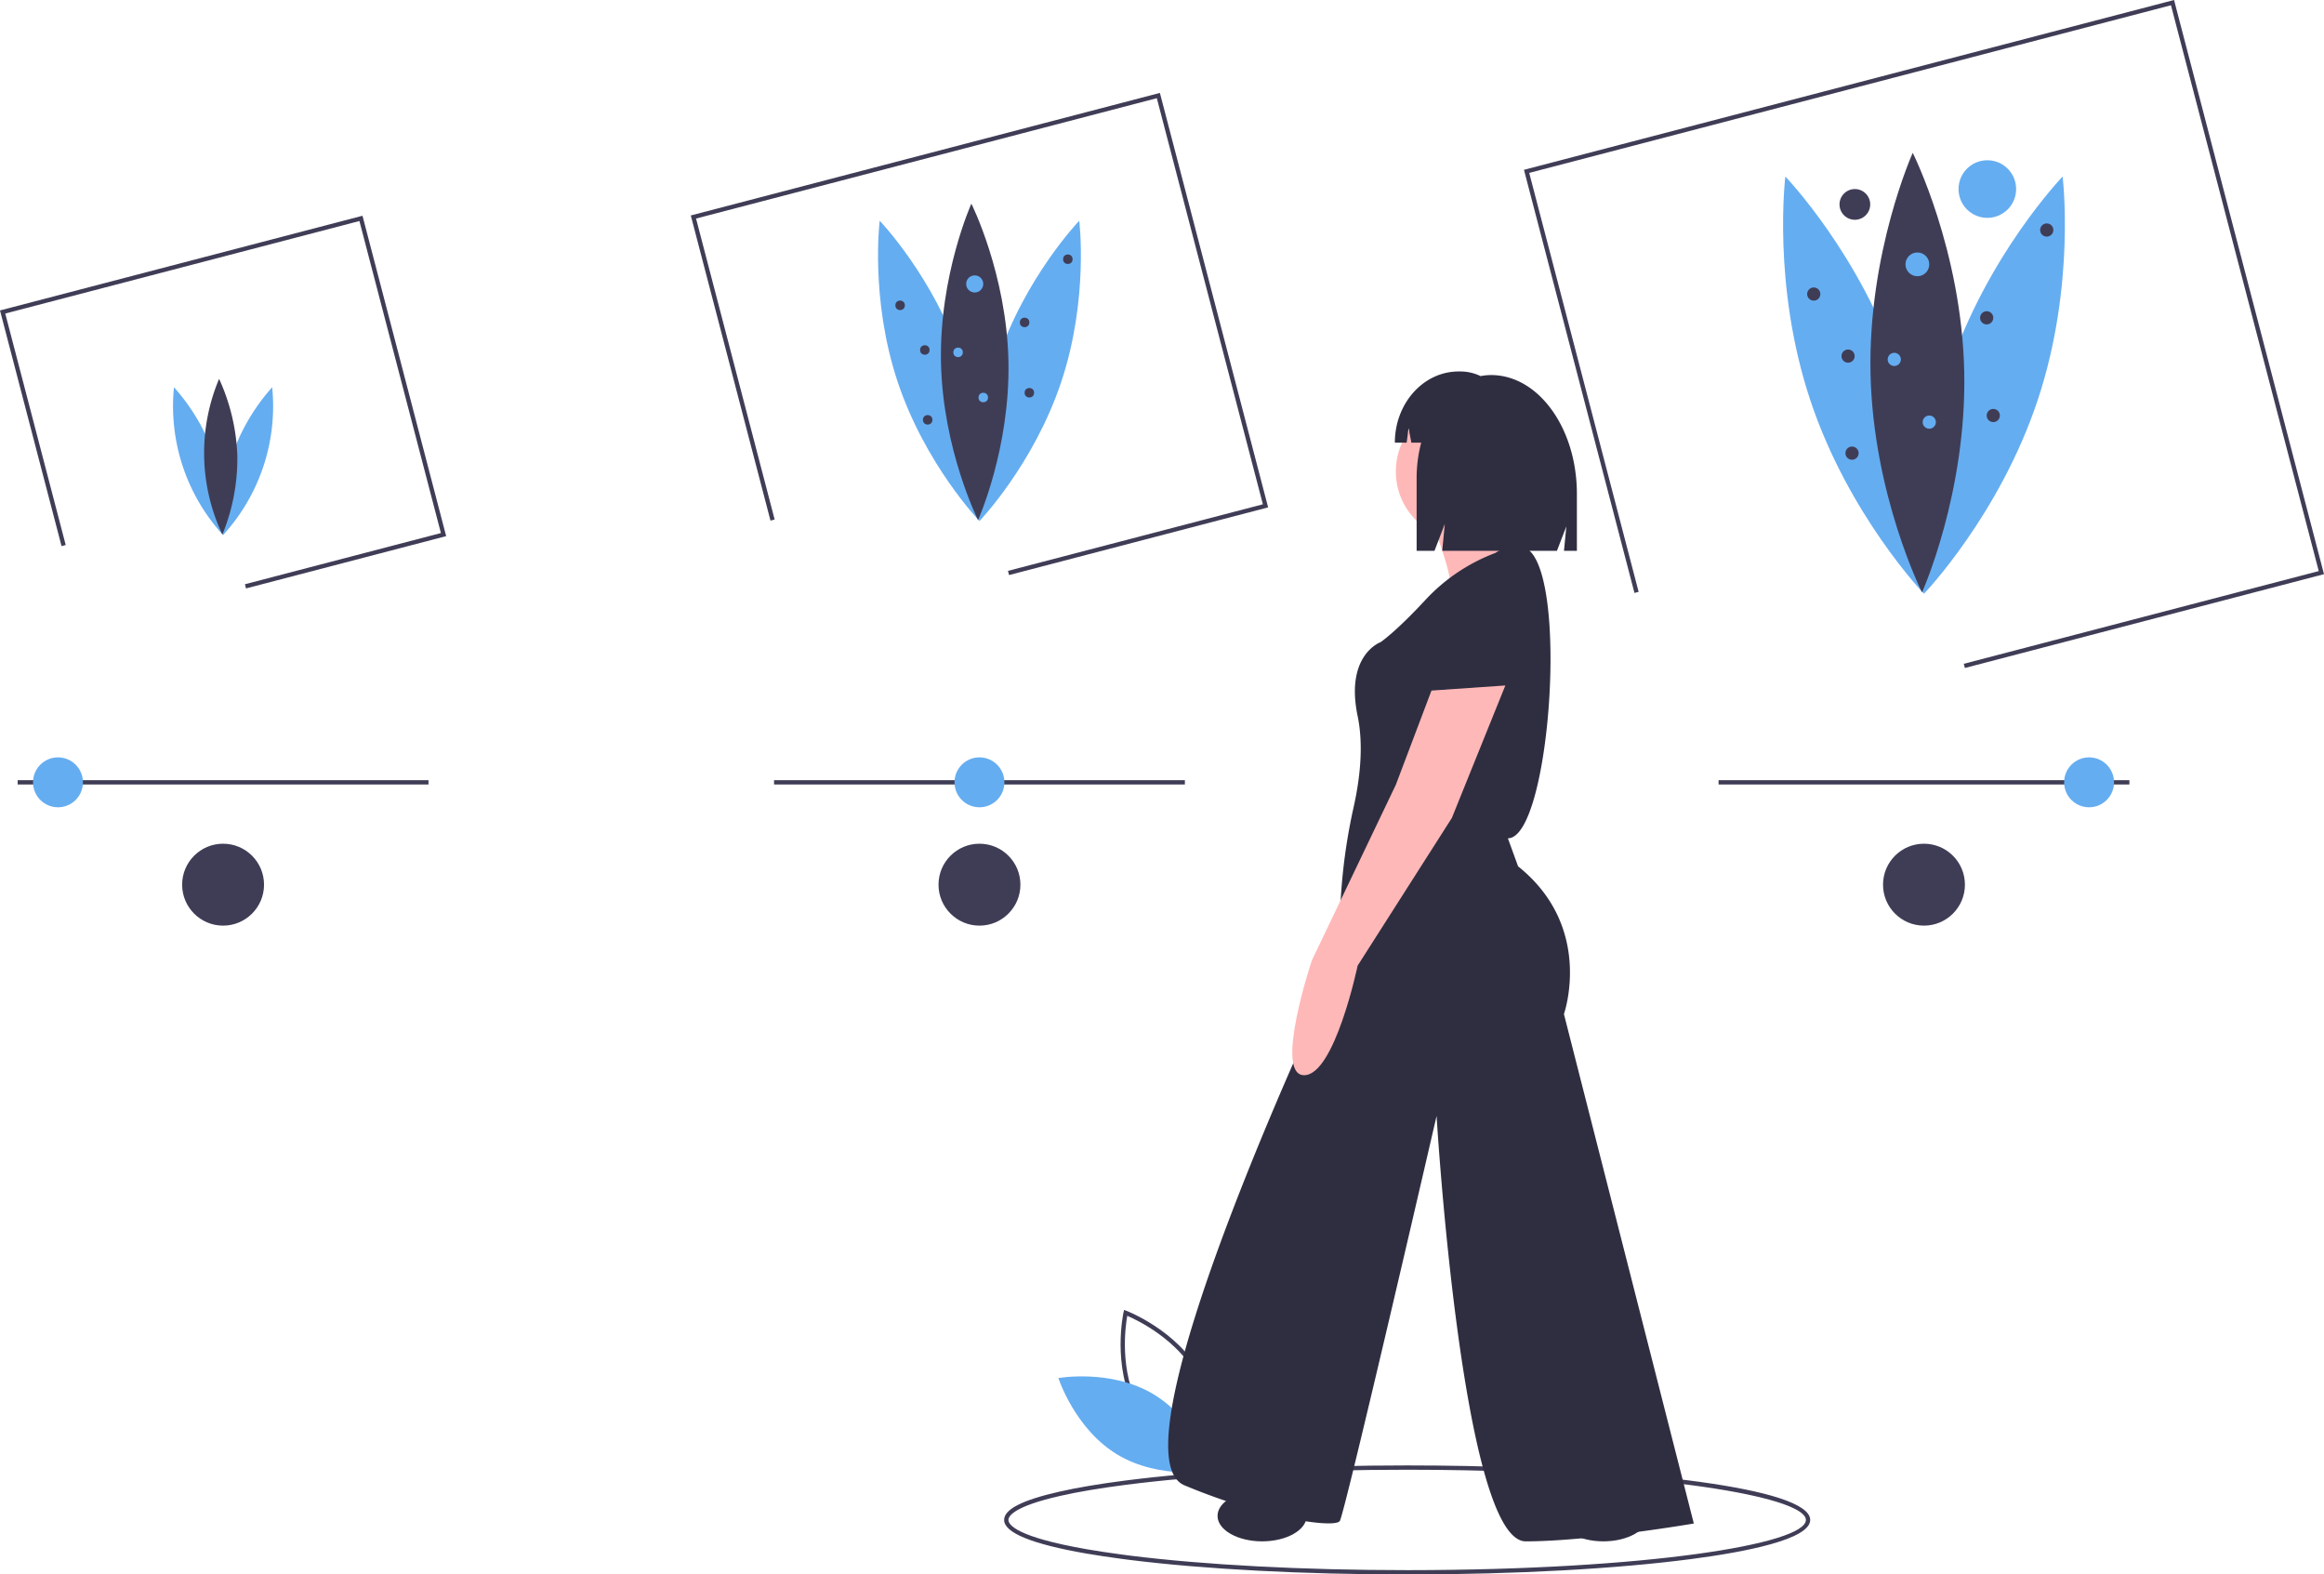 <svg id="b7790654-0e28-4738-83df-b9467b840980" data-name="Layer 1" xmlns="http://www.w3.org/2000/svg" width="1078.276" height="730.417" viewBox="0 0 1078.276 730.417"><title>smart_resize</title><rect x="8.199" y="361.936" width="190.613" height="2" fill="#3f3d56"/><rect x="359.14" y="361.936" width="190.612" height="2" fill="#3f3d56"/><rect x="797.372" y="361.936" width="190.612" height="2" fill="#3f3d56"/><circle cx="26.904" cy="362.936" r="11.579" fill="#65adf1"/><circle cx="454.446" cy="362.936" r="11.579" fill="#65adf1"/><circle cx="969.279" cy="362.936" r="11.579" fill="#65adf1"/><path d="M507.014,251.921c12.784,38.474,8.294,74.598,8.294,74.598s-25.216-26.254-38-64.727-8.294-74.598-8.294-74.598S494.231,213.447,507.014,251.921Z" transform="translate(-60.862 -84.792)" fill="#65adf1"/><path d="M523.603,251.921c-12.784,38.474-8.294,74.598-8.294,74.598s25.216-26.254,38-64.727,8.294-74.598,8.294-74.598S536.386,213.447,523.603,251.921Z" transform="translate(-60.862 -84.792)" fill="#65adf1"/><path d="M528.751,252.337c.857,40.533-14.096,73.722-14.096,73.722s-16.343-32.528-17.2-73.06,14.096-73.722,14.096-73.722S527.895,211.804,528.751,252.337Z" transform="translate(-60.862 -84.792)" fill="#3f3d56"/><circle cx="452.241" cy="131.723" r="3.968" fill="#65adf1"/><circle cx="444.526" cy="163.467" r="2.204" fill="#65adf1"/><circle cx="417.632" cy="141.643" r="2.204" fill="#3f3d56"/><circle cx="495.448" cy="120.26" r="2.204" fill="#3f3d56"/><circle cx="429.095" cy="162.365" r="2.204" fill="#3f3d56"/><circle cx="475.388" cy="149.579" r="2.204" fill="#3f3d56"/><circle cx="430.418" cy="194.77" r="2.204" fill="#3f3d56"/><circle cx="477.592" cy="182.204" r="2.204" fill="#3f3d56"/><circle cx="456.209" cy="184.409" r="2.204" fill="#65adf1"/><polygon points="468.178 266.779 467.672 264.843 585.942 233.953 536.733 45.548 322.95 101.386 359.42 241.014 357.484 241.52 320.51 99.956 538.163 43.107 538.416 44.075 588.383 235.382 468.178 266.779" fill="#3f3d56"/><path d="M942.017,256.615c17.76,53.45,11.523,103.636,11.523,103.636s-35.032-36.473-52.792-89.923-11.523-103.636-11.523-103.636S924.257,203.165,942.017,256.615Z" transform="translate(-60.862 -84.792)" fill="#65adf1"/><path d="M965.062,256.615c-17.76,53.45-11.523,103.636-11.523,103.636s35.032-36.473,52.792-89.923,11.523-103.636,11.523-103.636S982.822,203.165,965.062,256.615Z" transform="translate(-60.862 -84.792)" fill="#65adf1"/><path d="M972.215,257.193C973.406,313.504,952.632,359.612,952.632,359.612S929.928,314.423,928.737,258.112s19.584-102.419,19.584-102.419S971.025,200.882,972.215,257.193Z" transform="translate(-60.862 -84.792)" fill="#3f3d56"/><circle cx="889.614" cy="122.635" r="5.513" fill="#65adf1"/><circle cx="878.895" cy="166.736" r="3.063" fill="#65adf1"/><circle cx="841.532" cy="136.416" r="3.063" fill="#3f3d56"/><circle cx="949.64" cy="106.71" r="3.063" fill="#3f3d56"/><circle cx="857.458" cy="165.204" r="3.063" fill="#3f3d56"/><circle cx="921.771" cy="147.442" r="3.063" fill="#3f3d56"/><circle cx="859.295" cy="210.224" r="3.063" fill="#3f3d56"/><circle cx="924.833" cy="192.767" r="3.063" fill="#3f3d56"/><circle cx="895.127" cy="195.83" r="3.063" fill="#65adf1"/><polygon points="911.656 309.886 911.15 307.951 1075.834 264.937 1007.274 2.44 709.52 80.211 760.285 274.567 758.349 275.073 707.079 78.781 1008.704 0 1008.957 0.967 1078.276 266.367 911.656 309.886" fill="#3f3d56"/><path d="M160.286,296.3a93.222,93.222,0,0,1,4.082,36.711,88.568,88.568,0,0,1-22.782-68.565A93.222,93.222,0,0,1,160.286,296.3Z" transform="translate(-60.862 -84.792)" fill="#65adf1"/><path d="M168.449,296.3a93.222,93.222,0,0,0-4.082,36.711,88.568,88.568,0,0,0,22.782-68.565A93.222,93.222,0,0,0,168.449,296.3Z" transform="translate(-60.862 -84.792)" fill="#65adf1"/><path d="M170.983,296.505a93.222,93.222,0,0,1-6.937,36.28,88.568,88.568,0,0,1-1.527-72.235A93.222,93.222,0,0,1,170.983,296.505Z" transform="translate(-60.862 -84.792)" fill="#3f3d56"/><polygon points="114.146 272.979 113.64 271.043 204.57 247.293 166.76 102.534 2.44 145.452 30.49 252.842 28.554 253.348 0 144.022 168.19 100.093 207.01 248.723 114.146 272.979" fill="#3f3d56"/><circle cx="922.071" cy="87.706" r="13.361" fill="#65adf1"/><circle cx="860.612" cy="94.832" r="7.126" fill="#3f3d56"/><circle cx="103.505" cy="410.416" r="19" fill="#3f3d56"/><circle cx="454.446" cy="410.416" r="19" fill="#3f3d56"/><circle cx="892.677" cy="410.416" r="19" fill="#3f3d56"/><path d="M714.681,815.208H713.75c-48.196,0-93.939-2.396-128.804-6.748l-1.406-.185q-1.43-.188-2.826-.377c-5.472-.722-10.828-1.531-15.913-2.405-25.25-4.396-38.051-9.637-38.051-15.575,0-4.926,8.396-9.22,25.669-13.126,8.311-1.878,18.57-3.609,30.493-5.146,2.172-.29,4.408-.561,6.695-.82,34.152-3.996,78.242-6.197,124.143-6.197,9.073,0,18.255.088,27.289.26C817.96,766.363,900.75,774.823,900.75,789.918c0,9.016-29.934,14.834-55.046,18.128C810.748,812.63,764.216,815.174,714.681,815.208ZM713.75,766.628c-45.826,0-89.833,2.196-123.914,6.184q-3.415.39-6.664.817c-11.866,1.529-22.062,3.249-30.312,5.114-21.762,4.921-24.111,9.454-24.111,11.175,0,2.186,3.546,7.886,36.392,13.604,5.058.869,10.387,1.675,15.839,2.395.93.128,1.869.251,2.818.375l1.402.185c34.778,4.341,80.433,6.731,128.549,6.731h.93c110.106-.076,184.07-12.104,184.07-23.29,0-9.835-59.006-21.139-157.749-23.03C731.979,766.715,722.811,766.628,713.75,766.628Z" transform="translate(-60.862 -84.792)" fill="#3f3d56"/><path d="M623.487,768.674l-1.073-.402c-.236-.089-23.708-9.082-34.704-29.474-10.996-20.393-5.612-44.945-5.556-45.19l.253-1.118,1.073.402c.236.089,23.708,9.082,34.704,29.474,10.996,20.393,5.612,44.945,5.556,45.19Zm-34.017-30.825c9.296,17.241,27.845,26.079,32.545,28.097.894-5.037,3.696-25.406-5.592-42.631-9.287-17.223-27.843-26.074-32.545-28.097C582.984,700.258,580.183,720.625,589.471,737.849Z" transform="translate(-60.862 -84.792)" fill="#3f3d56"/><path d="M596.113,731.645c19.761,11.889,27.371,35.503,27.371,35.503s-24.428,4.339-44.188-7.55-27.371-35.503-27.371-35.503S576.353,719.756,596.113,731.645Z" transform="translate(-60.862 -84.792)" fill="#65adf1"/><path d="M749.851,347.256s-16.544-2.363-24.816,28.361-10.635,33.088-10.635,33.088,48.45,7.09,49.632,4.727S774.667,354.347,749.851,347.256Z" transform="translate(-60.862 -84.792)" fill="#2f2e41"/><circle cx="679.535" cy="218.741" r="31.906" fill="#ffb8b8"/><path d="M726.216,329.531s10.635,27.179,7.09,30.725,43.723,8.272,43.723,8.272,3.545-17.726-10.635-28.361c0,0-5.909-17.726-4.727-21.271S726.216,329.531,726.216,329.531Z" transform="translate(-60.862 -84.792)" fill="#ffb8b8"/><path d="M754.578,341.348a85.216,85.216,0,0,0-31.906,21.271c-14.181,15.362-21.271,20.089-21.271,20.089s-16.544,5.909-10.635,34.27c2.954,14.181.886,30.134-1.92,42.542a265.822,265.822,0,0,0-6.352,58.656v12.247S573.775,758.493,610.408,773.856s69.721,20.089,72.085,16.544,44.905-187.893,44.905-187.893,11.817,197.346,41.36,197.346,77.993-8.272,77.993-8.272l-60.267-236.343s14.181-40.178-21.271-68.539l-4.727-12.999c19.604.01,28.566-124.07,8.272-134.715C768.758,338.984,764.031,335.439,754.578,341.348Z" transform="translate(-60.862 -84.792)" fill="#2f2e41"/><path d="M725.035,405.16l-16.544,43.723-38.997,81.538s-17.726,53.177-3.545,53.177,24.816-50.814,24.816-50.814l43.723-68.539,24.816-61.449Z" transform="translate(-60.862 -84.792)" fill="#ffb8b8"/><ellipse cx="585.589" cy="703.244" rx="20.68" ry="11.817" fill="#2f2e41"/><ellipse cx="743.938" cy="703.244" rx="20.68" ry="11.817" fill="#2f2e41"/><path d="M752.714,258.79h-0a25.341,25.341,0,0,0-4.893.487,21.442,21.442,0,0,0-9.34-2.153h-.848c-16.345,0-29.595,14.79-29.595,33.035v0h5.477l.885-6.732,1.297,6.732h4.562a64.576,64.576,0,0,0-2.119,16.55V340.333h8.28l4.794-12.458L730.016,340.333H783.239l4.358-11.325-1.09,11.325H792.5V313.932C792.5,283.478,774.687,258.79,752.714,258.79Z" transform="translate(-60.862 -84.792)" fill="#2f2e41"/></svg>